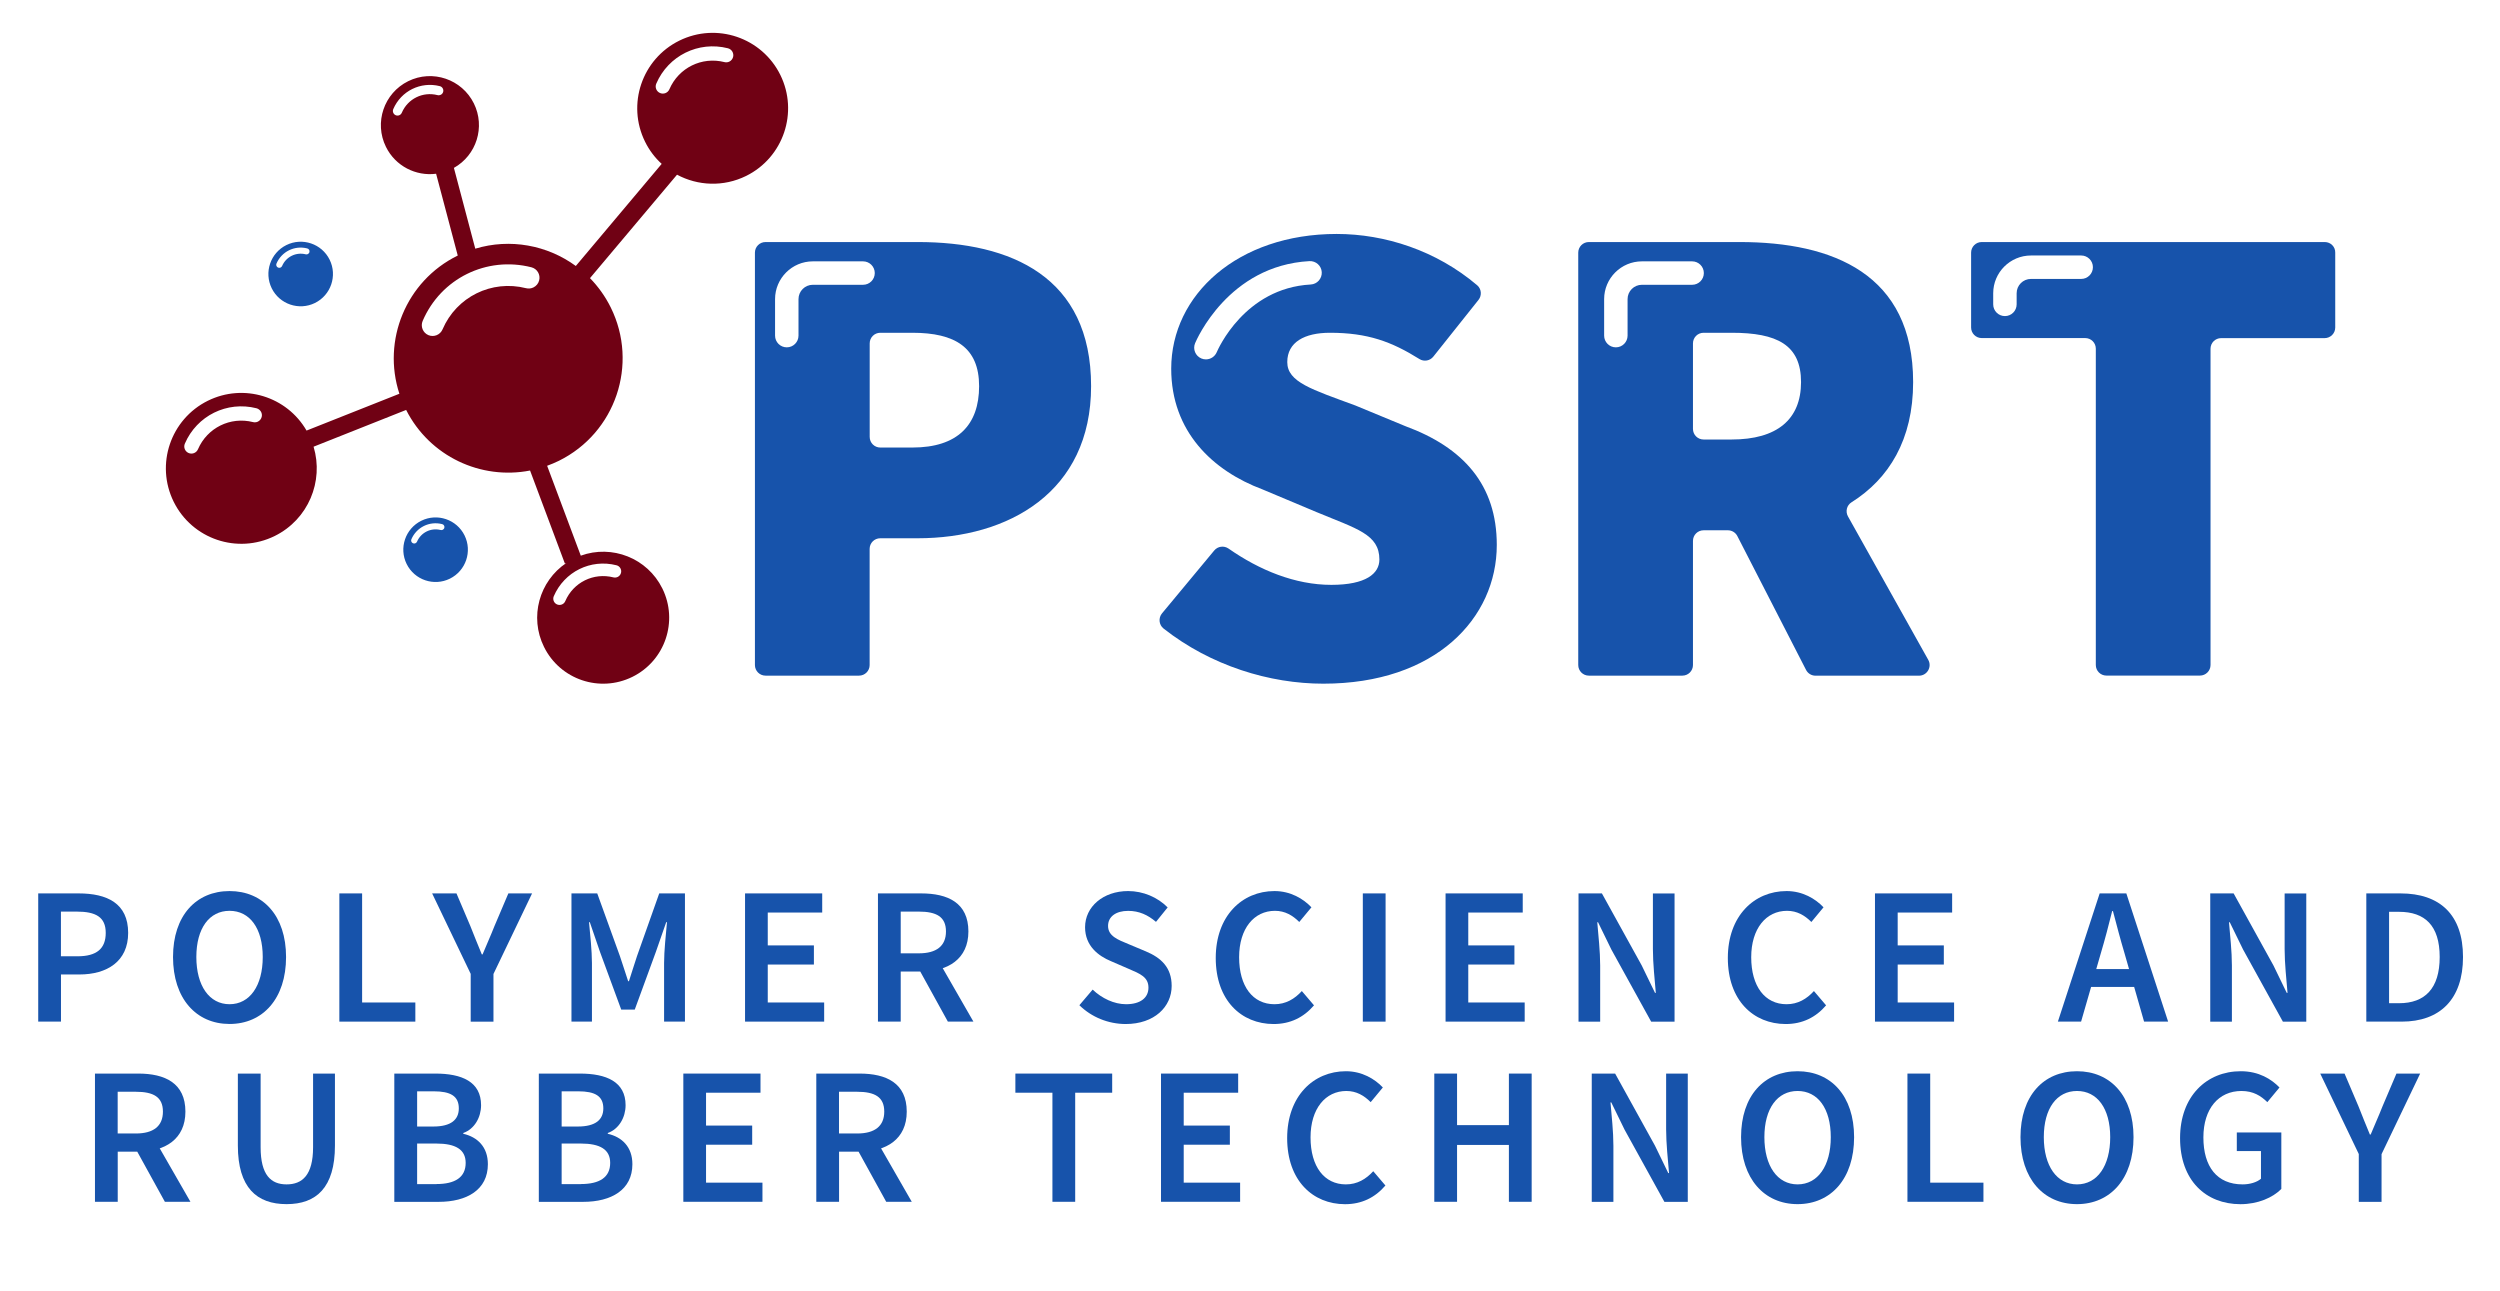 <?xml version="1.0" encoding="utf-8"?>
<!-- Generator: Adobe Illustrator 26.3.1, SVG Export Plug-In . SVG Version: 6.00 Build 0)  -->
<svg version="1.1" id="Layer_1" xmlns="http://www.w3.org/2000/svg" xmlns:xlink="http://www.w3.org/1999/xlink" x="0px" y="0px"
	 viewBox="0 0 448.06 231.39" style="enable-background:new 0 0 448.06 231.39;" xml:space="preserve">
<style type="text/css">
	.st0{fill:#1753AB;}
	.st1{fill:#700114;}
</style>
<g>
	<g>
		<g>
			<path class="st0" d="M51.33,43.92c-2.87,1.42-4.04,4.89-2.63,7.75s4.89,4.04,7.75,2.63s4.04-4.89,2.63-7.75
				C57.67,43.68,54.19,42.51,51.33,43.92z M55.46,45.18c-0.04,0.16-0.15,0.29-0.29,0.36c-0.11,0.06-0.24,0.07-0.38,0.04
				c-1.74-0.44-3.52,0.44-4.23,2.09c-0.12,0.28-0.44,0.41-0.72,0.29c-0.28-0.12-0.41-0.44-0.29-0.72c0.92-2.15,3.23-3.29,5.5-2.72
				C55.36,44.59,55.53,44.88,55.46,45.18z"/>
			<path class="st0" d="M75.51,93.33c-2.87,1.42-4.04,4.89-2.63,7.75c1.42,2.87,4.89,4.04,7.75,2.63c2.87-1.42,4.04-4.89,2.63-7.75
				C81.85,93.1,78.37,91.92,75.51,93.33z M79.64,94.59c-0.04,0.16-0.15,0.29-0.29,0.36c-0.11,0.06-0.24,0.07-0.38,0.04
				c-1.74-0.44-3.52,0.44-4.23,2.09c-0.12,0.28-0.44,0.41-0.72,0.29c-0.28-0.12-0.41-0.44-0.29-0.72c0.92-2.15,3.23-3.29,5.5-2.72
				C79.54,94,79.71,94.29,79.64,94.59z"/>
			<path class="st1" d="M139.85,13.42c-3.31-6.69-11.41-9.44-18.11-6.13c-6.69,3.31-9.44,11.41-6.13,18.11
				c0.76,1.54,1.78,2.88,2.98,3.97l-15.39,18.3c-5.1-3.73-11.77-4.99-18.02-3.1l-3.83-14.48c4.05-2.27,5.66-7.34,3.58-11.55
				c-2.15-4.35-7.42-6.14-11.77-3.99c-4.35,2.15-6.14,7.42-3.99,11.77c1.7,3.45,5.37,5.29,8.99,4.82l3.88,14.66
				c-0.01,0.01-0.03,0.01-0.04,0.02c-9.26,4.57-13.54,15.21-10.42,24.75l-16.64,6.6c-3.53-6.12-11.26-8.52-17.68-5.35
				c-6.69,3.31-9.44,11.41-6.13,18.11c3.31,6.69,11.41,9.44,18.11,6.13c6-2.96,8.83-9.79,6.96-16l16.59-6.59
				C77.02,81.82,86.21,86.05,95,84.33l6.24,16.67l0.26-0.1c-4.85,3.25-6.66,9.67-4,15.04c2.89,5.86,9.98,8.26,15.84,5.37
				c5.86-2.89,8.26-9.98,5.37-15.84c-2.69-5.45-9.03-7.91-14.62-5.88l-6.03-16.11c0.71-0.26,1.41-0.55,2.1-0.89
				c10.16-5.02,14.32-17.31,9.31-27.47c-0.99-2-2.26-3.76-3.73-5.27l15.6-18.54c3.72,2,8.31,2.23,12.39,0.22
				C140.41,28.22,143.15,20.11,139.85,13.42z M72.01,20.21c-0.18,0.42-0.67,0.62-1.09,0.44c-0.42-0.18-0.62-0.67-0.44-1.09
				c1.4-3.26,4.91-4.99,8.35-4.12c0.44,0.11,0.71,0.56,0.6,1.01c-0.06,0.25-0.23,0.44-0.44,0.54c-0.17,0.08-0.37,0.11-0.57,0.06
				C75.78,16.37,73.08,17.7,72.01,20.21z M46.9,74.73c-0.1,0.38-0.35,0.67-0.67,0.83c-0.26,0.13-0.57,0.17-0.88,0.09
				c-4.06-1.03-8.21,1.02-9.87,4.87c-0.28,0.65-1.03,0.95-1.68,0.67c-0.65-0.28-0.95-1.03-0.67-1.68c2.15-5.01,7.55-7.68,12.84-6.34
				C46.66,73.36,47.08,74.05,46.9,74.73z M110.49,101.31c0.6,0.15,0.96,0.76,0.81,1.36c-0.08,0.33-0.31,0.59-0.59,0.73
				c-0.23,0.11-0.5,0.15-0.77,0.08c-3.56-0.9-7.18,0.89-8.63,4.26c-0.24,0.57-0.9,0.83-1.47,0.59c-0.57-0.24-0.83-0.9-0.59-1.47
				C101.14,102.47,105.86,100.13,110.49,101.31z M79.31,59.04c-0.42,0.98-1.56,1.44-2.54,1.02c-0.98-0.42-1.44-1.56-1.02-2.54
				c3.26-7.61,11.46-11.65,19.48-9.62c1.04,0.26,1.67,1.32,1.4,2.35c-0.14,0.57-0.53,1.02-1.02,1.26c-0.4,0.2-0.87,0.26-1.33,0.14
				C88.11,50.09,81.81,53.2,79.31,59.04z M131.39,10.21c-0.1,0.38-0.35,0.67-0.67,0.83c-0.26,0.13-0.57,0.17-0.88,0.09
				c-4.06-1.03-8.21,1.02-9.87,4.87c-0.28,0.65-1.03,0.95-1.68,0.67c-0.65-0.28-0.95-1.03-0.67-1.68c2.15-5.01,7.55-7.68,12.84-6.34
				C131.15,8.83,131.56,9.52,131.39,10.21z"/>
		</g>
		<g>
			<path class="st0" d="M164.48,43.38H137.2c-1.05,0-1.9,0.85-1.9,1.9v73.91c0,1.05,0.85,1.9,1.9,1.9h16.76c1.05,0,1.9-0.85,1.9-1.9
				V98.37c0-1.05,0.85-1.9,1.9-1.9h6.7c16.26,0,31.09-8.25,31.09-27.26C195.56,49.6,181.22,43.38,164.48,43.38z M154.68,51.04h-9
				c-1.42,0-2.57,1.15-2.57,2.57v6.54c0,1.16-0.94,2.1-2.1,2.1s-2.1-0.94-2.1-2.1v-6.54c0-3.73,3.04-6.77,6.77-6.77h9
				c1.16,0,2.1,0.94,2.1,2.1C156.78,50.1,155.84,51.04,154.68,51.04z M163.52,80.21h-5.75c-1.05,0-1.9-0.85-1.9-1.9V61.54
				c0-1.05,0.85-1.9,1.9-1.9h5.75c7.65,0,11.96,2.63,11.96,9.57C175.48,76.14,171.65,80.21,163.52,80.21z"/>
			<path class="st0" d="M345.59,118.26L331.2,92.55c-0.49-0.88-0.22-2,0.64-2.53c6.69-4.21,11.04-11.2,11.04-21.53
				c0-19.37-14.35-25.11-31.09-25.11h-27.03c-1.05,0-1.9,0.85-1.9,1.9v73.91c0,1.05,0.85,1.9,1.9,1.9h16.76c1.05,0,1.9-0.85,1.9-1.9
				V96.94c0-1.05,0.85-1.9,1.9-1.9h4.36c0.71,0,1.37,0.4,1.69,1.03l12.32,24c0.33,0.64,0.98,1.03,1.69,1.03h18.55
				C345.38,121.1,346.3,119.53,345.59,118.26z M303.27,51.04h-9c-1.42,0-2.57,1.15-2.57,2.57v6.54c0,1.16-0.94,2.1-2.1,2.1
				s-2.1-0.94-2.1-2.1v-6.54c0-3.73,3.04-6.77,6.77-6.77h9c1.16,0,2.1,0.94,2.1,2.1C305.37,50.1,304.43,51.04,303.27,51.04z
				 M310.35,78.77h-5.03c-1.05,0-1.9-0.85-1.9-1.9V61.54c0-1.05,0.85-1.9,1.9-1.9h5.03c8.13,0,12.44,2.15,12.44,8.85
				C322.78,75.18,318.48,78.77,310.35,78.77z"/>
			<path class="st0" d="M416.65,43.38h-61.48c-1.05,0-1.9,0.85-1.9,1.9v13.41c0,1.05,0.85,1.9,1.9,1.9h18.55
				c1.05,0,1.9,0.85,1.9,1.9v56.69c0,1.05,0.85,1.9,1.9,1.9h16.76c1.05,0,1.9-0.85,1.9-1.9V62.5c0-1.05,0.85-1.9,1.9-1.9h18.55
				c1.05,0,1.9-0.85,1.9-1.9V45.28C418.56,44.23,417.71,43.38,416.65,43.38z M373,49.99h-9c-1.42,0-2.57,1.15-2.57,2.57v1.99
				c0,1.16-0.94,2.1-2.1,2.1s-2.1-0.94-2.1-2.1v-1.99c0-3.73,3.04-6.77,6.77-6.77h9c1.16,0,2.1,0.94,2.1,2.1S374.16,49.99,373,49.99
				z"/>
			<path class="st0" d="M251.88,76.38l-8.97-3.71c-7.77-2.87-12.2-4.18-12.2-7.77c0-3.59,3.11-5.26,7.65-5.26
				c6.78,0,11.06,1.6,16.04,4.71c0.82,0.51,1.89,0.32,2.49-0.44l8.09-10.16c0.64-0.8,0.54-1.97-0.24-2.63
				c-7.33-6.22-16.52-9.19-25.18-9.19c-17.7,0-29.65,10.88-29.65,24.15c0,11.24,7.41,18.29,16.38,21.64l9.69,4.07
				c7.17,2.99,11.24,3.95,11.24,8.49c0,2.51-2.39,4.54-8.61,4.54c-6.49,0-12.88-2.63-18.42-6.5c-0.82-0.57-1.93-0.43-2.57,0.34
				l-9.36,11.27c-0.68,0.82-0.56,2.05,0.27,2.71c8.49,6.69,19.04,9.89,28.64,9.89c20.09,0,31.09-11.72,31.09-24.87
				C268.26,86.9,262.28,80.21,251.88,76.38z M218.07,63.12c-0.34,0.8-1.12,1.29-1.94,1.29c-0.27,0-0.55-0.05-0.81-0.16
				c-1.07-0.45-1.58-1.67-1.13-2.74c0.24-0.57,5.95-13.91,20.49-14.71c1.16-0.06,2.15,0.83,2.21,1.98c0.06,1.16-0.83,2.15-1.98,2.21
				C223.05,51.64,218.27,62.65,218.07,63.12z"/>
		</g>
	</g>
	<g>
		<path class="st0" d="M6.85,160.12h7.24c5.1,0,8.88,1.77,8.88,7.08c0,5.12-3.8,7.45-8.74,7.45h-3.3v8.45H6.85V160.12z
			 M13.89,171.39c3.43,0,5.06-1.36,5.06-4.19c0-2.85-1.79-3.82-5.2-3.82h-2.83v8.01H13.89z"/>
		<path class="st0" d="M31.01,171.52c0-7.44,4.15-11.82,10.13-11.82c5.99,0,10.13,4.41,10.13,11.82c0,7.44-4.15,12-10.13,12
			C35.15,183.52,31.01,178.95,31.01,171.52z M47.09,171.52c0-5.16-2.33-8.28-5.95-8.28s-5.95,3.12-5.95,8.28
			c0,5.16,2.33,8.46,5.95,8.46S47.09,176.68,47.09,171.52z"/>
		<path class="st0" d="M60.82,160.12h4.08v19.55h9.54v3.43H60.82V160.12z"/>
		<path class="st0" d="M84.37,174.56l-6.92-14.44h4.36l2.5,5.88c0.67,1.71,1.32,3.3,2.04,5.05h0.14c0.72-1.75,1.45-3.34,2.12-5.05
			l2.5-5.88h4.25l-6.92,14.44v8.55h-4.08V174.56z"/>
		<path class="st0" d="M102.43,160.12h4.61l4.06,11.23c0.51,1.46,0.97,3.01,1.48,4.51h0.14c0.51-1.5,0.94-3.05,1.45-4.51l3.98-11.23
			h4.61v22.98h-3.74v-10.51c0-2.12,0.32-5.18,0.52-7.31h-0.14l-1.86,5.34l-3.78,10.33h-2.42l-3.8-10.33l-1.83-5.34h-0.14
			c0.2,2.13,0.52,5.19,0.52,7.31v10.51h-3.67V160.12z"/>
		<path class="st0" d="M133.53,160.12h13.83v3.43h-9.76v5.89h8.27v3.43h-8.27v6.8h10.11v3.43h-14.18V160.12z"/>
		<path class="st0" d="M157.35,160.12h7.75c4.78,0,8.46,1.69,8.46,6.82c0,4.94-3.68,7.18-8.46,7.18h-3.67v8.98h-4.08V160.12z
			 M164.68,170.86c3.15,0,4.86-1.31,4.86-3.92c0-2.64-1.72-3.56-4.86-3.56h-3.25v7.48H164.68z M164.33,173.03l2.95-2.43l7.18,12.5
			h-4.58L164.33,173.03z"/>
		<path class="st0" d="M193.45,180.16l2.38-2.8c1.64,1.57,3.85,2.62,5.99,2.62c2.59,0,4.01-1.17,4.01-2.97
			c0-1.89-1.48-2.49-3.57-3.38l-3.14-1.36c-2.26-0.94-4.65-2.73-4.65-6.09c0-3.66,3.23-6.48,7.72-6.48c2.68,0,5.29,1.11,7.08,2.93
			l-2.09,2.59c-1.46-1.24-3.02-1.97-4.99-1.97c-2.18,0-3.6,1.02-3.6,2.7c0,1.81,1.75,2.47,3.65,3.25l3.1,1.3
			c2.73,1.14,4.65,2.87,4.65,6.2c0,3.73-3.09,6.83-8.25,6.83C198.62,183.52,195.63,182.3,193.45,180.16z"/>
		<path class="st0" d="M217.89,171.69c0-7.52,4.71-11.99,10.53-11.99c2.88,0,5.17,1.38,6.62,2.91l-2.18,2.63
			c-1.18-1.18-2.56-2-4.36-2c-3.74,0-6.42,3.16-6.42,8.32c0,5.24,2.47,8.42,6.33,8.42c2.04,0,3.61-0.94,4.91-2.36l2.18,2.56
			c-1.86,2.17-4.26,3.35-7.24,3.35C222.47,183.52,217.89,179.29,217.89,171.69z"/>
		<path class="st0" d="M244.25,160.12h4.08v22.98h-4.08V160.12z"/>
		<path class="st0" d="M259.08,160.12h13.83v3.43h-9.76v5.89h8.27v3.43h-8.27v6.8h10.11v3.43h-14.18V160.12z"/>
		<path class="st0" d="M282.91,160.12h4.19l7.14,12.92l2.38,4.91h0.14c-0.2-2.38-0.52-5.29-0.52-7.84v-9.98h3.88v22.98h-4.19
			l-7.14-12.94l-2.38-4.88h-0.14c0.2,2.43,0.52,5.2,0.52,7.76v10.06h-3.88V160.12z"/>
		<path class="st0" d="M309.67,171.69c0-7.52,4.71-11.99,10.53-11.99c2.88,0,5.17,1.38,6.62,2.91l-2.18,2.63
			c-1.18-1.18-2.56-2-4.36-2c-3.74,0-6.42,3.16-6.42,8.32c0,5.24,2.47,8.42,6.33,8.42c2.04,0,3.61-0.94,4.91-2.36l2.18,2.56
			c-1.86,2.17-4.26,3.35-7.24,3.35C314.25,183.52,309.67,179.29,309.67,171.69z"/>
		<path class="st0" d="M336.04,160.12h13.83v3.43h-9.76v5.89h8.27v3.43h-8.27v6.8h10.11v3.43h-14.18V160.12z"/>
		<path class="st0" d="M376.31,160.12h4.78l7.49,22.98h-4.31l-3.5-12.23c-0.73-2.43-1.41-5.05-2.08-7.58h-0.14
			c-0.63,2.54-1.31,5.14-2.04,7.58l-3.53,12.23h-4.16L376.31,160.12z M373.25,173.68h10.82v3.2h-10.82V173.68z"/>
		<path class="st0" d="M396.13,160.12h4.19l7.14,12.92l2.38,4.91h0.14c-0.2-2.38-0.52-5.29-0.52-7.84v-9.98h3.88v22.98h-4.19
			l-7.14-12.94l-2.38-4.88h-0.14c0.2,2.43,0.52,5.2,0.52,7.76v10.06h-3.88V160.12z"/>
		<path class="st0" d="M424.1,160.12h6.13c7.04,0,11.2,3.8,11.2,11.4s-4.16,11.58-10.99,11.58h-6.34V160.12z M429.97,179.8
			c4.62,0,7.28-2.63,7.28-8.28c0-5.65-2.66-8.1-7.28-8.1h-1.79v16.38H429.97z"/>
		<path class="st0" d="M17.02,192.41h7.75c4.78,0,8.46,1.69,8.46,6.82c0,4.94-3.68,7.18-8.46,7.18h-3.67v8.98h-4.08V192.41z
			 M24.34,203.15c3.15,0,4.86-1.31,4.86-3.92c0-2.64-1.72-3.56-4.86-3.56h-3.25v7.48H24.34z M24,205.32l2.95-2.43l7.18,12.5h-4.58
			L24,205.32z"/>
		<path class="st0" d="M42.63,205.31v-12.9h4.08v13.21c0,5,1.87,6.65,4.65,6.65c2.81,0,4.75-1.65,4.75-6.65v-13.21h3.92v12.9
			c0,7.55-3.35,10.5-8.67,10.5C46.03,215.81,42.63,212.86,42.63,205.31z"/>
		<path class="st0" d="M70.68,192.41h7.35c4.72,0,8.19,1.45,8.19,5.67c0,2.17-1.18,4.27-3.19,4.98v0.14
			c2.54,0.58,4.41,2.35,4.41,5.45c0,4.6-3.77,6.75-8.83,6.75h-7.94V192.41z M77.66,201.9c3.21,0,4.57-1.25,4.57-3.25
			c0-2.22-1.5-3.06-4.48-3.06h-2.99v6.31H77.66z M78.2,212.21c3.37,0,5.26-1.21,5.26-3.79c0-2.42-1.83-3.47-5.26-3.47h-3.44v7.27
			H78.2z"/>
		<path class="st0" d="M96.58,192.41h7.35c4.72,0,8.19,1.45,8.19,5.67c0,2.17-1.18,4.27-3.19,4.98v0.14
			c2.54,0.58,4.41,2.35,4.41,5.45c0,4.6-3.77,6.75-8.83,6.75h-7.94V192.41z M103.56,201.9c3.21,0,4.57-1.25,4.57-3.25
			c0-2.22-1.5-3.06-4.48-3.06h-2.99v6.31H103.56z M104.1,212.21c3.37,0,5.26-1.21,5.26-3.79c0-2.42-1.83-3.47-5.26-3.47h-3.44v7.27
			H104.1z"/>
		<path class="st0" d="M122.47,192.41h13.83v3.43h-9.76v5.89h8.27v3.43h-8.27v6.8h10.11v3.43h-14.18V192.41z"/>
		<path class="st0" d="M146.3,192.41h7.75c4.78,0,8.46,1.69,8.46,6.82c0,4.94-3.68,7.18-8.46,7.18h-3.67v8.98h-4.08V192.41z
			 M153.62,203.15c3.15,0,4.86-1.31,4.86-3.92c0-2.64-1.72-3.56-4.86-3.56h-3.25v7.48H153.62z M153.28,205.32l2.95-2.43l7.18,12.5
			h-4.58L153.28,205.32z"/>
		<path class="st0" d="M188.61,195.84h-6.63v-3.43h17.35v3.43h-6.63v19.55h-4.08V195.84z"/>
		<path class="st0" d="M208.08,192.41h13.83v3.43h-9.76v5.89h8.27v3.43h-8.27v6.8h10.11v3.43h-14.18V192.41z"/>
		<path class="st0" d="M230.69,203.98c0-7.52,4.71-11.99,10.53-11.99c2.88,0,5.17,1.38,6.62,2.91l-2.18,2.63
			c-1.18-1.18-2.56-2-4.36-2c-3.74,0-6.42,3.16-6.42,8.32c0,5.24,2.47,8.42,6.33,8.42c2.04,0,3.61-0.94,4.91-2.36l2.18,2.56
			c-1.86,2.17-4.26,3.35-7.24,3.35C235.28,215.81,230.69,211.58,230.69,203.98z"/>
		<path class="st0" d="M257.06,192.41h4.08v9.24h9.29v-9.24h4.08v22.98h-4.08V205.2h-9.29v10.19h-4.08V192.41z"/>
		<path class="st0" d="M285.28,192.41h4.19l7.14,12.92l2.38,4.91h0.14c-0.2-2.38-0.52-5.29-0.52-7.84v-9.98h3.88v22.98h-4.19
			l-7.14-12.94l-2.38-4.88h-0.14c0.2,2.43,0.52,5.2,0.52,7.76v10.06h-3.88V192.41z"/>
		<path class="st0" d="M312.04,203.81c0-7.44,4.15-11.82,10.13-11.82c5.99,0,10.13,4.41,10.13,11.82c0,7.44-4.15,12-10.13,12
			C316.19,215.81,312.04,211.24,312.04,203.81z M328.12,203.81c0-5.16-2.33-8.28-5.95-8.28c-3.61,0-5.95,3.12-5.95,8.28
			c0,5.16,2.33,8.46,5.95,8.46C325.79,212.27,328.12,208.97,328.12,203.81z"/>
		<path class="st0" d="M341.86,192.41h4.08v19.55h9.54v3.43h-13.62V192.41z"/>
		<path class="st0" d="M362.12,203.81c0-7.44,4.15-11.82,10.13-11.82c5.99,0,10.13,4.41,10.13,11.82c0,7.44-4.15,12-10.13,12
			C366.27,215.81,362.12,211.24,362.12,203.81z M378.2,203.81c0-5.16-2.33-8.28-5.95-8.28s-5.95,3.12-5.95,8.28
			c0,5.16,2.33,8.46,5.95,8.46S378.2,208.97,378.2,203.81z"/>
		<path class="st0" d="M390.72,203.98c0-7.52,4.77-11.99,10.88-11.99c3.26,0,5.5,1.43,6.94,2.91l-2.18,2.63c-1.15-1.12-2.5-2-4.64-2
			c-4.08,0-6.82,3.16-6.82,8.32c0,5.24,2.43,8.42,7.04,8.42c1.28,0,2.54-0.37,3.28-1.01v-4.96h-4.33v-3.34h7.98v10.13
			c-1.53,1.55-4.19,2.73-7.34,2.73C395.35,215.81,390.72,211.58,390.72,203.98z"/>
		<path class="st0" d="M422.76,206.85l-6.92-14.44h4.36l2.5,5.88c0.67,1.71,1.32,3.3,2.04,5.05h0.14c0.72-1.75,1.45-3.34,2.12-5.05
			l2.5-5.88h4.25l-6.92,14.44v8.55h-4.08V206.85z"/>
	</g>
</g>
</svg>
